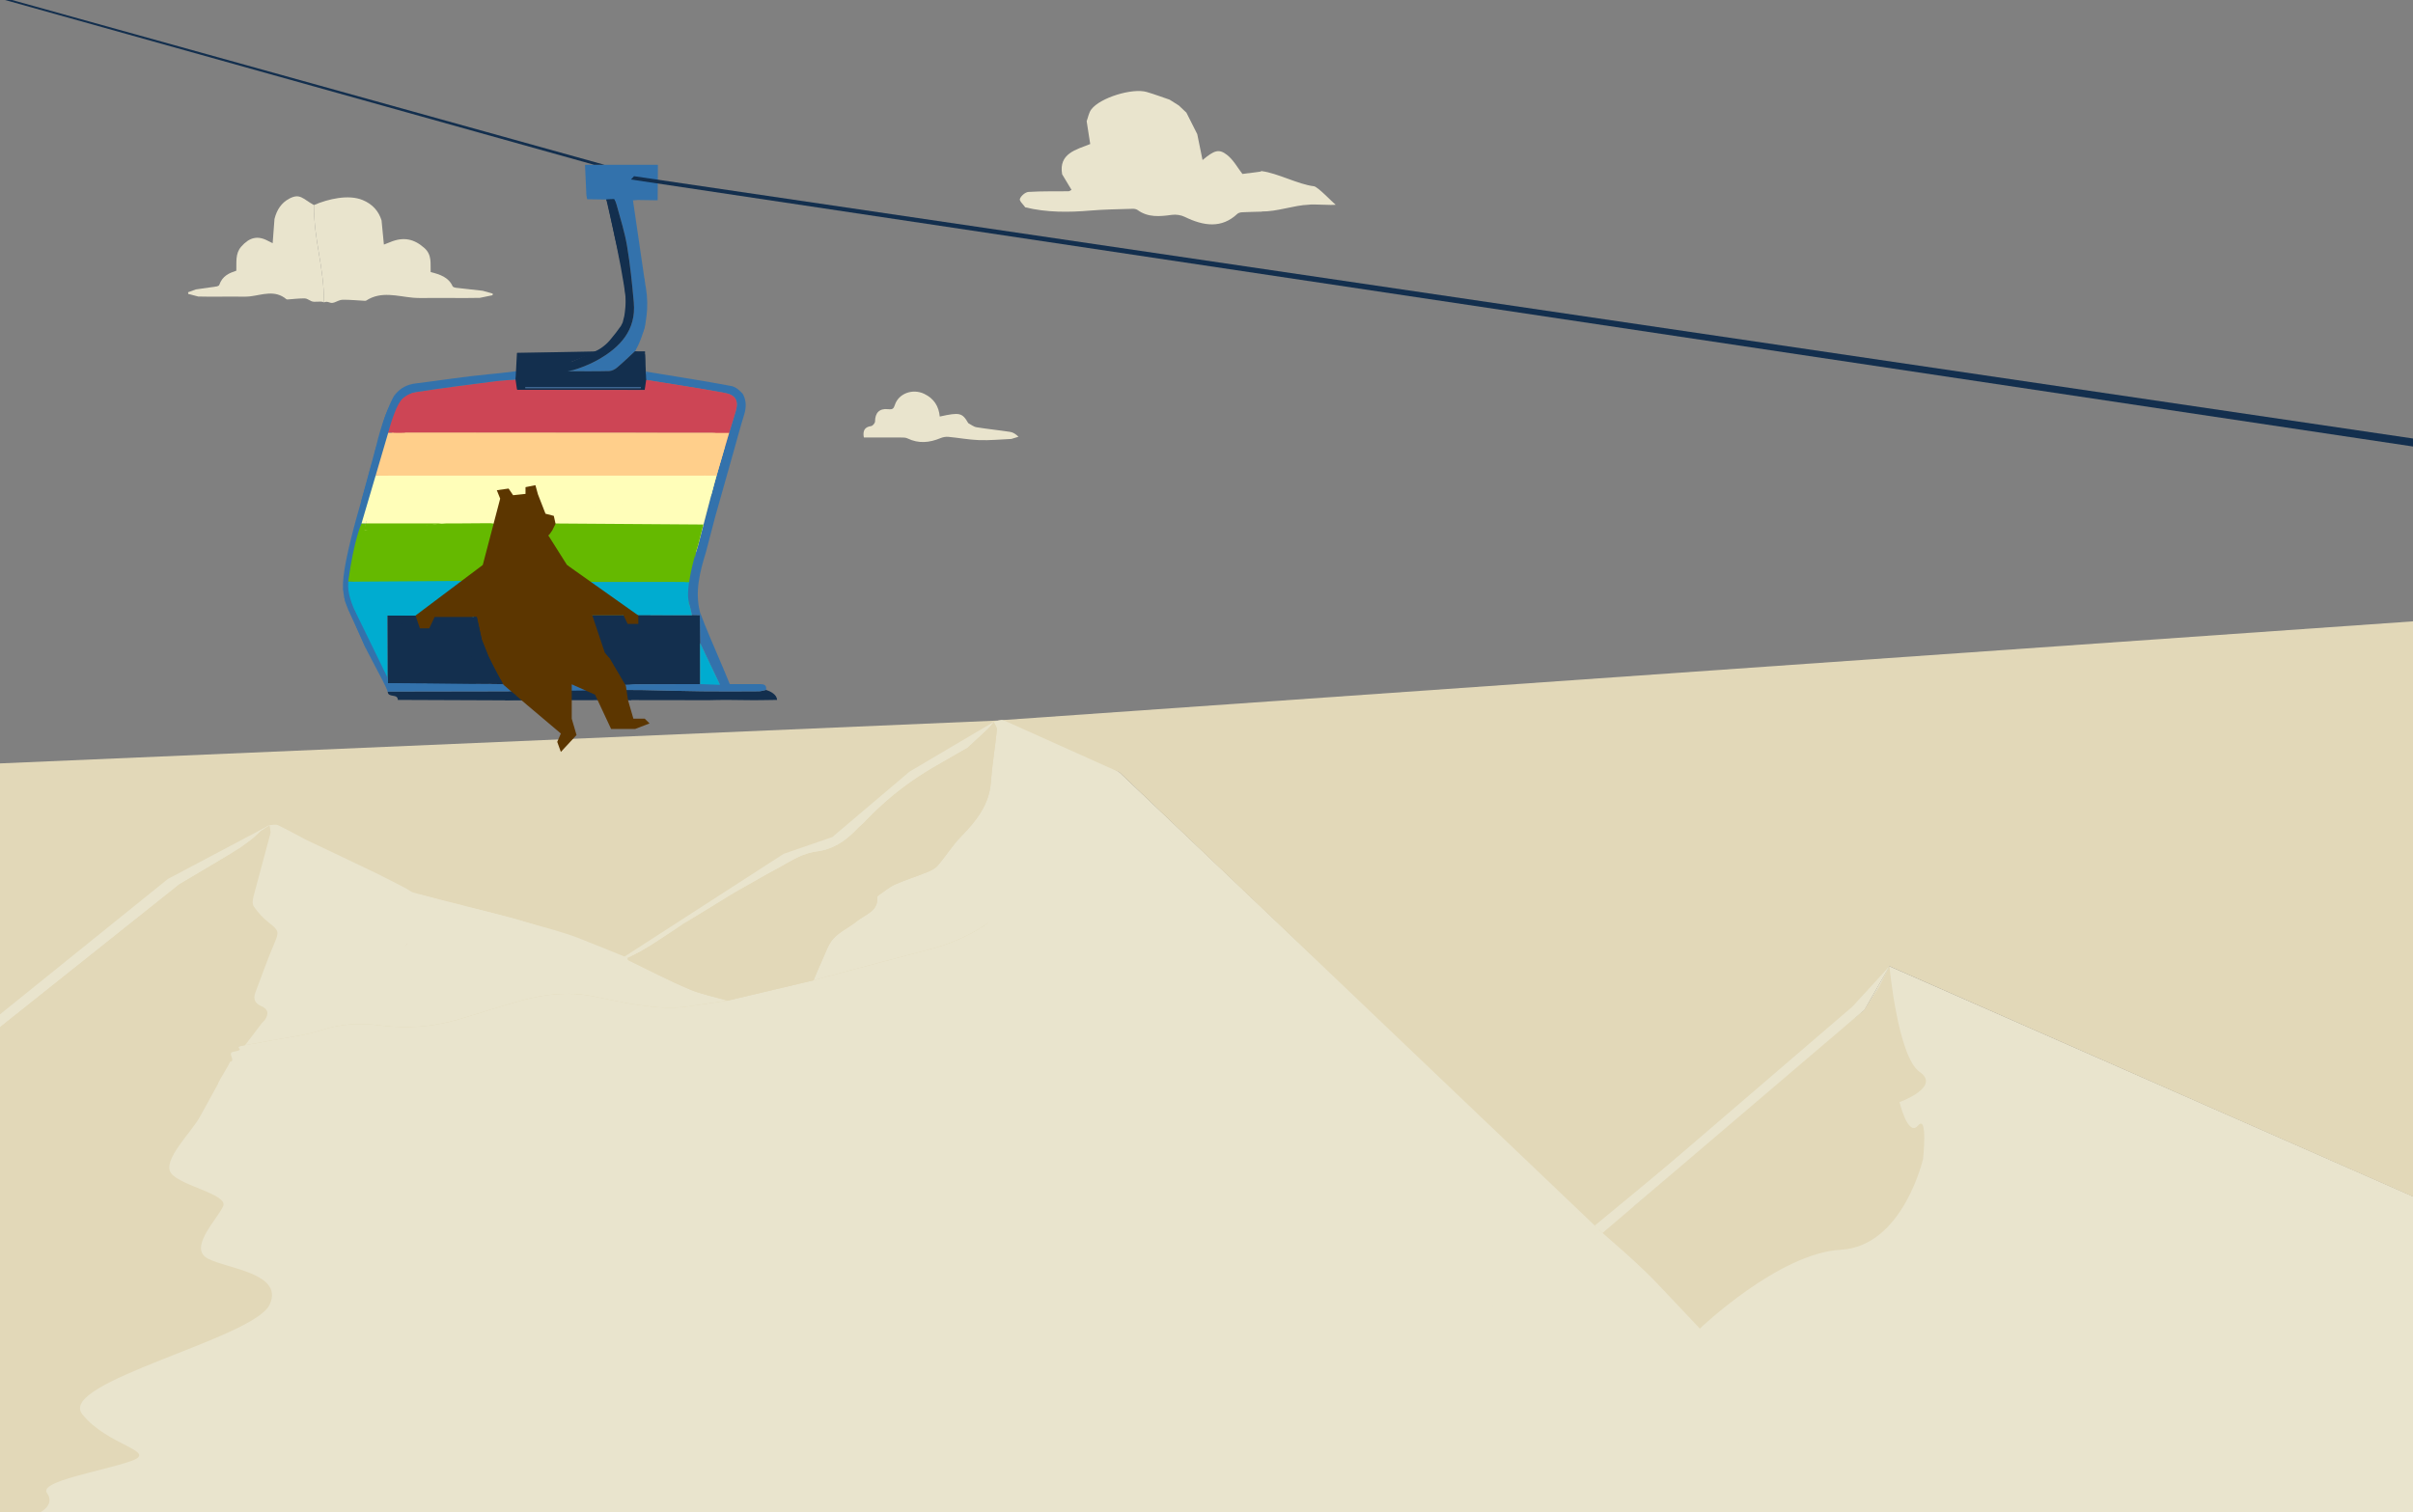 <?xml version="1.0" encoding="UTF-8"?>
<svg xmlns="http://www.w3.org/2000/svg" version="1.1" viewBox="0 0 1438 901.5">
  <rect x="0" y="0" width="1438" height="901.5" fill="#808080" stroke="none"/>
  <!-- Generator: Adobe Illustrator 28.7.1, SVG Export Plug-In . SVG Version: 1.2.0 Build 142)  -->
  <g>
    <g id="Layer_2">
      <polygon points="253.922 300.896 251 327 367.913 329.375 359.152 297.775 253.922 300.896" fill="#fffeb9"/>
      <polygon points="160 492 -63 615 -47 645 187.232 639.236 160 492" fill="#eae3cd"/>
      <polygon points="-29.922 456.362 601.808 429.229 1276 954 -177 937 -29.922 456.362" fill="#e2d8b8"/>
      <polygon points="299.843 407.845 378.685 407.925 373.171 411.309 305.411 412.807 299.843 407.845" fill="#3372ac"/>
      <polygon points="376.286 417.339 300.756 417.49 303.231 412.162 373.171 411.309 376.286 417.339" fill="#132f4e"/>
      <polyline points="210.043 346.741 210.5 344.931 209.718 346.741 209 349 209 351 209.285 351.302 210 351 210 347" fill="#3372ac"/>
      <polyline points="387.59 366.697 242.281 366.924 231 407 407.293 407.717" fill="#132f4e"/>
      <path d="M226.016,557.986c35.062,12.25,38.873,19.787,38.873,19.787l-18.811,14.463-24-13,3.938-21.25Z" fill="#e9e4cd"/>
      <path d="M936.078,862.236" fill="#eae3cc"/>
      <g id="ksbpTp">
        <g>
          <path d="M556.078,648.236c-149.864,0-276.214-2.236-426.078-2.236-0-1.141,7-11.859,7-13,3.895-.581-1.873-5.314,2-6,9.252-1.638-2.143-2.313,7.099-4.005,4.919-.861,9.853-1.653,14.754-2.597,10.246-1.973,20.842-3.056,30.614-6.297,11.639-3.861,23.228-4.363,34.997-2.835,15.797,2.051,31.18.983,46.317-3.439,12.479-3.646,24.808-7.753,37.338-11.233,13.952-3.876,28.192-5.551,42.684-2.8,7.131,1.354,14.192,3.048,21.348,4.268,12.125,2.068,24.302,3.717,36.675,1.799,7.596-1.178,15.212-2.245,22.819-3.362,17.06-4.036,34.121-8.071,51.181-12.107,2.752-.778,5.492-1.592,8.257-2.327,20.416-5.422,40.821-10.881,61.261-16.222,12.863-3.361,24.677-8.65,35.318-16.2,3.746-2.658,7.437-5.384,11.21-8.009.113-.078.855.635,1.304.979.126.497.252.994.378,1.491-5.124,6.007-10.249,12.013-16.213,19.004,4.15-.35,6.782-.573,9.413-.795-.889,1.45-1.696,2.952-2.682,4.342-4.634,6.533-9.317,13.036-13.982,19.549-4.304,5.455-8.608,10.91-13.55,17.174,5.573-.77,9.584-1.324,13.595-1.879-.888,1.317-1.793,2.625-2.662,3.954-2.886,4.411-5.759,8.829-8.637,13.245-3.851,4.846-7.907,24.691-11.758,29.537Z" fill="#e9e4cd"/>
          <path d="M602.176,542.614c-.449-.344-1.192-1.057-1.305-.979-3.772,2.625-7.464,5.351-11.21,8.009-10.641,7.55-22.455,12.839-35.318,16.2-20.44,5.341-40.846,10.799-61.261,16.222-2.765.734-5.505,1.549-8.257,2.327,1.675-3.929,3.242-7.902,5.052-11.776,2.099-4.491,3.568-9.569,6.853-13.159,3.76-4.11,9.435-6.63,13.877-10.269,4.942-4.05,12.999-5.97,12.15-14.383-.041-.403.624-.98,1.096-1.3,3.178-2.154,6.157-4.721,9.647-6.281,6.009-2.686,12.396-4.624,18.516-7.109,2.408-.978,5.089-2.155,6.668-3.98,4.943-5.714,8.907-12.22,14.193-17.611,9.127-9.309,16.64-18.992,17.609-32.227.765-10.439,2.536-20.812,3.588-31.238.152-1.502-1.222-3.138-1.89-4.712,1.886-.419,3.919-1.468,5.624-1.118,2.923.601,5.668,2.018,8.439,3.195,8.865,3.765,17.692,7.611,26.565,11.362,7.309,3.09,14.78,5.866,21.949,9.212,4.333,2.022,8.227,4.867,12.318,7.343v54.779c-6.515,1.677-13.004,3.449-19.553,5-5.398,1.278-10.899,2.181-16.278,3.517-1.072.266-1.799,1.744-2.686,2.663-2.255-2.873-4.509-5.746-7.049-8.982-3.368,4.393-6.27,8.169-9.161,11.953-3.397,4.445-6.784,8.896-10.175,13.345Z" fill="#e9e4cd"/>
          <path d="M146.099,622.995c-9.242,1.692-18.476,3.42-27.728,5.058-3.873.686-8.398,4.602-12.293,5.183 0-34.237.612-71.897.612-106.134,6.813-4.051,13.65-8.067,20.432-12.161,9.823-5.93,20.146-11.241,28.095-19.529,1.802-1.179,3.603-2.358,5.405-3.536.184,1.734.886,3.585.471,5.182-3.193,12.27-6.679,24.473-9.872,36.742-.551,2.117-1.07,5.018.013,6.573,2.528,3.632,5.669,7.082,9.236,9.846,5.756,4.461,5.895,5.373,3.037,12.053-4.15,9.699-7.618,19.653-11.364,29.503-1.326,3.485-.298,6.328,3.278,7.838,4.737,2.001,4.734,4.879,2.369,8.439-.463.697-1.248,1.2-1.764,1.874-3.327,4.344-6.621,8.71-9.926,13.069Z" fill="#e2d8b8"/>
          <path d="M217.234,179.316c-4.335-.242-8.67-.66-13.004-.637-1.647.009-3.305.992-4.929,1.596-2.881,1.073-3.354-1.142-6.223-.04-0-21.683-6-36.317-6-58,8.618-3.696,20.675-6.462,29.071-2.971,5.785,2.405,9.443,6.469,11.227,12.087.457,4.709.915,9.419,1.404,14.45,1.547-.605,2.653-1.013,3.736-1.465,7.89-3.294,14.183-1.991,20.354,3.476,4.722,4.184,3.539,9.35,3.778,14.362,5.396,1.403,10.624,3,13.067,8.449.212.473,1.193.828,1.862.909,5.358.647,10.727,1.215,16.093,1.807,1.996.563,3.993,1.127,5.989,1.69-.041.323-.081.646-.122.969-2.547.524-5.094,1.048-7.64,1.573-2.432.027-4.864.055-7.296.082-7.319-.006-14.638-.011-21.958-.017-3.478-.033-6.981.166-10.43-.144-9.479-.853-19.093-4.156-28.086,1.755-.211.138-.592.05-.894.067Z" fill="#e9e4cd"/>
          <path d="M628.561,526.299c.886-.919,1.614-2.396,2.686-2.663,5.379-1.336,10.88-2.239,16.278-3.517,6.549-1.55,13.038-3.323,19.553-5v73.609c-1.044-1.136-2.116-2.25-3.127-3.412-2.222-2.552-4.413-5.128-6.617-7.694.001-.285.127-.649-.015-.843-4.628-6.323-9.279-12.63-13.977-18.908-.029-.038-.75.376-1.146.584-.689-1.903-1.379-3.811-2.3-6.359,2.934.696,4.854,1.151,6.955,1.65-.429-4.528-4.074-9.294-7.159-9.845-.385-1.392-.421-2.995-1.216-4.138-3.177-4.566-6.59-8.989-9.916-13.465Z" fill="#eae3cd"/>
          <path d="M160.622,491.875c1.684-.024,3.674-.608,5.0.024,5.774,2.753,11.356,5.859,17.007,8.837,13.881,6.603,27.79,13.156,41.629,19.834,6.046,2.917,11.95,6.092,17.918,9.149,1.366.791,2.631,1.879,4.116,2.32,6.515,1.935,13.093,3.682,19.648,5.497-4.852,5.075-9.704,10.15-14.556,15.225-3.975,4.511-7.95,9.023-11.925,13.534-.234.091-.477.147-.729.17-.691-.585-1.381-1.17-2.071-1.755-.586-.268-1.173-.536-1.759-.804l-2.683.632c-.365.067-.73.133-1.095.2-.225 0-.449-.002-.673-.006-2.617,2.966.703,4.605,1.729,6.757.52.327,1.039.654,1.559.981.664.287,1.328.574,1.992.861.617.299,1.234.598,1.85.898,1.514.276,3.029.552,4.544.828-.054.28-.003.542.154.787,1.08,1.943,2.028,4.405,4.47.992.35-.005.7-.009,1.049-.013-.074,1.158-.147,2.316-.256,4.037,1.346-.239,2.561-.456,3.776-.672,4.776,2.126,3.723-.973,3.455-3.368-1.711-1.124-3.422-2.247-5.133-3.371-.049-.274-.086-.55-.112-.827.229-.099.466-.175.713-.226,2.525-3.406,5.049-6.812,7.574-10.218,4.27-5.215,8.54-10.43,12.81-15.645l5.641-5.815c1.763.181,3.581.161,5.278.575,8.273,2.019,16.514,4.155,24.766,6.249,5.584,1.702,11.167,3.404,16.751,5.106-7.985,2.941-16,5.812-23.931,8.873-1.838.709-3.391,2.065-5.074,3.124-1.623.778-3.246,1.555-4.869,2.333l.783,1.449c7.087-2.608,14.173-5.216,21.26-7.824,6.363-2.063,12.725-4.127,19.088-6.19,4.576,1.49,9.241,2.778,13.709,4.511,10.06,3.904,20.022,8.028,30.024,12.063.108.47.057,1.228.348,1.37,12.086,5.873,24.004,12.102,36.393,17.36,7.227,3.068,15.214,4.573,22.859,6.782-7.607,1.117-15.223,2.184-22.819,3.362-12.373,1.918-24.55.269-36.675-1.799-7.155-1.22-14.216-2.915-21.348-4.268-14.492-2.751-28.732-1.076-42.684,2.8-12.53,3.481-24.859,7.587-37.338,11.233-15.138,4.423-30.521,5.49-46.317,3.439-11.769-1.528-23.357-1.026-34.997,2.835-9.772,3.241-20.368,4.324-30.614,6.297-4.901.944-9.835,1.736-14.754,2.597,3.305-4.359,6.599-8.725,9.926-13.068.516-.673,1.301-1.177,1.764-1.874,2.366-3.56,2.368-6.438-2.369-8.439-3.576-1.511-4.604-4.353-3.278-7.838,3.746-9.85,7.214-19.804,11.364-29.503,2.859-6.68,2.719-7.592-3.037-12.053-3.567-2.764-6.708-6.215-9.236-9.846-1.083-1.555-.564-4.456-.013-6.573,3.193-12.27,6.679-24.473,9.872-36.742.416-1.597-.286-3.448-.471-5.182Z" fill="#e9e4cd"/>
          <path d="M433.644,596.499c-7.645-2.208-15.631-3.714-22.859-6.782-12.388-5.258-24.306-11.487-36.393-17.36-.291-.141-.239-.899-.347-1.37,4.076-2.173,8.342-4.086,12.191-6.565,11.921-7.677,23.683-15.568,35.507-23.377,6.695-3.796,13.39-7.592,20.085-11.388,6.873-3.871,13.662-7.882,20.642-11.577,7.74-4.097,14.946-9.383,24.141-10.526,10.615-1.32,18.23-7.099,24.934-14.316,1.185-1.078,2.454-2.088,3.543-3.246,12.264-13.031,26.272-24.125,42.082-33.229,6.262-3.609,12.523-7.219,18.785-10.828l.298.024s.165-.234.165-.234c4.125-3.827,8.282-7.625,12.357-11.498,1.25-1.188,2.276-2.581,3.406-3.882.669,1.573,2.043,3.21,1.891,4.712-1.052,10.426-2.824,20.799-3.588,31.238-.97,13.235-8.482,22.918-17.609,32.227-5.286,5.391-9.249,11.898-14.193,17.611-1.579,1.825-4.261,3.003-6.668,3.98-6.12,2.485-12.507,4.423-18.516,7.109-3.49,1.56-6.469,4.127-9.647,6.281-.472.32-1.137.896-1.096,1.3.849,8.413-7.208,10.333-12.15,14.383-4.441,3.639-10.116,6.16-13.877,10.269-3.285,3.59-4.754,8.668-6.853,13.159-1.81,3.874-3.377,7.847-5.052,11.776-17.061,4.035-34.121,8.071-51.181,12.106Z" fill="#e2d8b8"/>
          <path d="M577.03,252.246c1.634.845,3.179,2.166,4.917,2.449,6.671,1.086,13.418,1.753,20.102,2.775,1.686.258,3.243,1.249,4.924,2.892-1.422.433-2.844.865-4.266,1.298-6.371.275-12.757.93-19.109.714-6.17-.209-12.297-1.396-18.462-1.964-1.513-.139-3.237.181-4.637.766-6.576,2.744-13.06,3.399-19.701.153-1.125-.55-2.652-.513-3.995-.521-7.316-.045-14.632-.019-21.948-.018-.064-.273-.128-.546-.192-.818-.333-3.187.531-5.423,4.491-5.979.937-.132,2.318-1.779,2.322-2.733.02-5.122,2.543-7.925,7.814-7.336,2.663.298,3.279-.335,3.999-2.544,2.232-6.852,10.573-9.873,17.401-6.646,5.978,2.825,8.782,7.538,9.352,13.578,11.913-2.627,13.394-2.274,16.987,3.933Z" fill="#e9e4cd"/>
          <path d="M382,161c.056.238,1.945,5.768,2,6,.215,7.192.286,7.825,0,15-.308,7.723,2.364,11.495-2,18-.682.629-2.986,8.807-3.665,9.433-3.519,3.247-6.944,6.597-10.614,9.692-1.249,1.053-3.1,2.031-4.705,2.073-7.969.21-15.947.096-24.816.096.402-1.809.766-3.446,1.129-5.083.14,4.569.734,5.086,5.313,3.453,3.814-1.36,7.604-2.924,11.114-4.858,13.996-7.711,23.398-18.208,21.953-34.441-1.004-11.282-2.152-22.582-4.029-33.758-1.385-8.241-3.973-16.313-6.182-24.423-1.068-3.923-2.882-4.404-5.532-1.757l-.821-1.94c5.466.302,7.389-1.788,12.855-1.486.382.867-.264,7.418,0,9,1,6,.031,4.905,1,11,.497,3.123,3.45,4.157,4,8,.477,3.331.858,3.777,2,9,.81,3.704.349,4.222,1,7Z" fill="#3372ac"/>
          <path d="M426.295,307.719c-1.863,7.127-3.727,14.253-5.59,21.38-3.611,11.738-6.712,23.521-3.555,35.846-.034.635-.067,1.27-.101,1.905-1.559-.036-3.117-.071-4.676-.107-.598-2.546-1.196-5.091-1.795-7.637,1.29-9.652,2.58-19.305,3.871-28.957.543-1.759,1.152-3.504,1.62-5.28,3.139-11.929,6.249-23.864,9.367-35.797,2.128-7.439,4.257-14.877,6.385-22.316,2.212-7.204,4.487-14.391,6.617-21.616,1.841-6.244.02-9.734-6.799-10.983-15.461-2.831-31.028-5.159-46.553-7.692-1.74-2.982-.862-4.509,2.84-4.468,15.72,2.605,31.478,5.027,47.122,7.982,2.809.531,5.143,3.257,7.696,4.97,2.158,4.05,2.017,8.128.673,12.42-2.176,6.945-4.017,13.981-5.999,20.978-3.708,13.124-7.415,26.248-11.123,39.373Z" fill="#3372ac"/>
          <path d="M384.422,223.171c-.562,1.035.09,2.744,1.896,5.094-.985,2.012-1.142,2.333-2.127,4.345-25.352-.046-50.703-.091-76.055-.137-.692-.819-.934-1.107-1.626-1.926.522-3.104,1.044-6.209,1.566-9.313v-10.834c15.478,0,30.6,0,45.724-.001-4.822,1.937-9.646,3.875-14.471,5.812-.364,1.637-.727,3.274-1.129,5.082,8.869,0,16.847.114,24.816-.096,1.605-.042,3.456-1.02,4.705-2.073,3.671-3.095,7.096-6.445,10.614-9.692,1.702.458,3.406.914,6.062,1.624,0,1.834.186,4.19-.049,6.509-.077.76-.031,1.411.136,1.962.364,1.203.537,2.537-.063,3.642ZM381.796,231.362l.183-.427h-68.934c0.0.142 0.0.285 0.0.427h68.75Z" fill="#132f4e"/>
          <path d="M419.837,371.94c4.376,10.893,10.867,25.404,15.241,36.296-1.917-0-4.085-.002-6,0-3.332-7.109-8.526-17.832-11.858-24.941-.057-5.482-.114-10.964-.171-16.445.034-.635.067-1.27.101-1.905.896,2.332,1.791,4.663,2.687,6.995Z" fill="#3372ac"/>
          <path d="M391.567,102.301c-.068,3.966-.396,7.948-.125,11.894.242,3.525-1.294,4.341-4.739,4.266-3.044-.066-6.105.593-9.159.931-5.466-.303-10.933-.605-16.398-.906-2.272-.032-4.571-.284-6.81-.042-2.623.284-3.881-.88-4.686-2.913.191-.683.383-1.366.574-2.05-.258-4.805-.517-9.61-.775-14.414,12.831-.047,25.662-.093,38.492-.14-5.151,1.973-10.325,3.895-15.432,5.964-.919.372-1.559,1.346-2.328,2.042.284.285.568.569.851.854l20.264-8.181.117.353c.051.78.101,1.561.152,2.341Z" fill="#3372ac"/>
          <path d="M363.078,203.236c.204-.236.407-.473.609-.712,2.326-2.74,4.449-5.511,6.391-8.288.333-.667.667-1.333,1-2h0c.333-1.333.667-2.667,1-4,.215-1.386.453-3.178.623-5.279,0-0.0.142-1.751.199-3.495.103-3.15-.666-11.393-2.822-22.227-2.645-11.148-5.153-22.443-7.513-33.887-.201-.974-.4-1.948-.599-2.921,2.649-2.647,4.463-2.167,5.531,1.757,2.208,8.11,4.797,16.182,6.182,24.423,1.878,11.176,3.025,22.476,4.029,33.758,1.445,16.234-7.957,26.731-21.953,34.441-3.51,1.934-7.3,3.498-11.114,4.858-4.578,1.633-5.173,1.116-5.313-3.453,5.25-2.325,10.5-4.65,15.75-6.975,1.694-.75,3.749-1.988,6-4,.88-.786,1.552-1.499,2-2Z" fill="#132f4e"/>
          <path d="M276.092,539.902c.011.281.067.553.17.817-1.88,1.938-3.761,3.877-5.642,5.817-1.142,1.072-2.45,2.028-3.395,3.233-3.207,4.089-6.286,8.266-9.415,12.409-2.525,3.406-5.049,6.812-7.572,10.219-1.13-.253-2.262-.507-3.394-.761-1.019.021-2.038.042-3.056.062-.52-.389-1.04-.777-1.559-1.166-.923-1.412-1.847-2.825-2.77-4.237,3.975-4.511,7.95-9.023,11.925-13.534.915-.391,2.05-.578,2.708-1.204,4.617-4.392,9.136-8.874,13.686-13.327.225-.037.435-.112.631-.225,2.563.633,5.123,1.265,7.684,1.898Z" fill="#e9e4cd"/>
          <path d="M217.337,314.526c2.544-9.699,5.089-19.397,7.633-29.096.428.251,1.258.587,1.221.739-.349,1.438-.845,2.845-1.299,4.261.569.089,1.138.178,1.707.267.468-3.366.936-6.733,1.434-10.313,1.165,3.913,4.612,3.31,7.505,3.33,14.173.095,28.347.043,42.521.043,47.99 0,95.98,0,144.468,0-.189,3.604-.38,7.246-.571,10.888.935-1.889,1.461-3.794,2.085-5.67.031-.094.911.058,1.396.095-.55,2.104-1.1,4.208-1.649,6.312-2.567,9.83-5.133,19.66-7.718,29.485-.468,1.777-1.076,3.521-1.62,5.28.317-3.52.634-7.041.983-10.909-1.929-.117-4.17-.368-6.411-.371-22.662-.029-45.325-.066-67.987.035-3.323.015-7.822-1.795-8.869,3.597-.061.313-1.367.416-2.094.616-2.189-2.011-4.378-4.023-6.568-6.034-.34-1.445-.679-2.891-1.019-4.336.418-1.329.836-2.659,1.254-3.988.706-6.701-6.849-13.501-14.935-14.075-8.296-.588-13.884,5.704-10.911,11.471.964,3.289,1.927,6.577,2.89,9.866-.603.293-1.206.585-1.809.878-1.053-3.904-3.593-5.06-7.96-5.003-19.22.249-38.445.103-57.669.114-2.438.001-5.293-.63-7.194.338-1.798.915-2.596,3.548-4.09,5.813-.476-2.499-.891-4.672-1.42-7.449-.381,3.108-.683,5.576-1.041,8.495-1.012-2.091-1.638-3.385-2.264-4.679Z" fill="#fffeb9"/>
          <path d="M233.136,258.953c2.371-6.898,4.313-13.968,7.354-20.598,1.002-2.183,4.67-4.206,7.416-4.633,15.625-2.429,31.333-4.394,47.027-6.419,4.072-.526,8.196-.702,12.296-1.039.302,2.07.604,4.14.906,6.21,1.222.549,2.445,1.098,3.667,1.647,1.435.283,2.868.808,4.304.811,21.544.052,43.089.052,64.633-.001,1.436-.004,2.871-.525,4.306-.806-.285-.505-.57-1.01-.855-1.515.298-2.049.597-4.097.896-6.146,15.524,2.533,31.091,4.861,46.553,7.692,6.819,1.249,8.64,4.739,6.799,10.983-2.13,7.225-4.405,14.412-6.617,21.616-.701-2.454-1.403-4.908-2.288-8.005-1.038-.13-3.193-.634-5.348-.636-61.413-.061-122.826-.085-184.239.012-1.105.002-2.354,1.423-3.268,2.4-.924.987-1.516,2.246-2.253,3.386-.287-.208-.575-.417-.862-.625-.142-1.444-.284-2.889-.426-4.333Z" fill="#cd4555"/>
          <path d="M233.136,258.953c.142,1.444.284,2.889.426,4.333.287.208.575.417.862.625.737-1.14,1.329-2.399,2.253-3.386.915-.977,2.164-2.398,3.268-2.4,61.413-.097,122.826-.073,184.239-.012,2.155.002,4.31.506,5.348.636.885,3.097,1.587,5.551,2.288,8.005-2.128,7.439-4.257,14.877-6.385,22.316-.485-.037-1.364-.19-1.396-.095-.624,1.876-1.151,3.781-2.085,5.67.191-3.642.382-7.284.571-10.888-48.488,0-96.478 0-144.468,0-14.174,0-28.348.052-42.521-.043-2.893-.019-6.34.583-7.505-3.33-.498,3.58-.966,6.947-1.434,10.313-.569-.089-1.138-.178-1.707-.267.454-1.416.951-2.823,1.299-4.261.037-.152-.793-.488-1.221-.739,2.722-8.826,5.444-17.652,8.167-26.477Z" fill="#ffcf8b"/>
          <path d="M417.049,366.849c.057,5.482.114,10.964.171,16.445.011,8.173.022,16.346.033,24.519-12.856.024-25.712.009-38.568.111-1.906.015-16.782.766-18.685,1.075-.777-1.291,11.41-2.765,10.649-4.064-2.483-4.237-4.956-8.48-7.433-12.72.03-.283-.093-.486-.367-.608-.833-.927-1.665-1.855-2.498-2.782-2.24-6.52-4.487-13.037-6.714-19.561-.287-.842-.48-1.711-.717-2.568,19.818.015,39.637.03,59.455.046,1.559.036,3.117.071,4.676.107Z" fill="#132f4e"/>
          <path d="M330.071,323.116c.727-.201,2.033-.303,2.094-.616,1.046-5.391,5.546-3.582,8.869-3.597,22.662-.101,45.325-.065,67.987-.035,2.241.003,4.482.254,6.411.371-.348,3.868-.666,7.389-.983,10.909-1.29,9.652-2.58,19.305-3.87,28.957-.412,1.609-.823,3.217-1.235,4.826-.13-.015-.26-.031-.391-.046-.305-6.382-.609-12.763-.879-18.425-1.995.628-3.589,1.557-5.189,1.568-16.288.108-32.577.097-48.865.033-2.585-.01-5.168-.448-8.221-.732.769,1.821-1.442-3.799-.722-2.094-1.414-1.004-.196,1.572-1,1-1.575-2.852-2.18-2.335-4.153-4.923-2.369-3.107-5.345-5.81-8.059-8.688-1.663-2.101-3.325-4.201-4.988-6.302,1.064-.736,2.129-1.471,3.193-2.207Z" fill="#65b900"/>
          <path d="M344.733,348.816c.805.571,1.609,1.143,3.023,2.147-.72-1.705-1.187-2.812-1.956-4.634,3.053.284,5.636.721,8.221.732,16.288.064,32.577.074,48.865-.033,1.6-.011,3.193-.94,5.189-1.568.27,5.661.575,12.043.879,18.425.13.015.26.031.391.046.412-1.609.823-3.217,1.235-4.826.598,2.546,1.197,5.091,1.795,7.637-19.819-.015-39.637-.03-59.454-.045-2.728-5.96-5.457-11.92-8.186-17.88Z" fill="#00acd0"/>
          <path d="M384.19,232.61c.285.505.57,1.01.856,1.515-24.414-.002-48.829-.003-73.243-.004-1.222-.549-2.445-1.098-3.667-1.647,25.352.046,50.703.091,76.055.137Z" fill="#cd4555"/>
          <path d="M381.796,231.362h-68.75c-0-.142-0-.285-0-.427h68.934l-.183.427Z" fill="#316eb4"/>
          <path d="M217.337,314.526c.626,1.294,2.924-.708,3.305-3.816.529,2.777,3.712,2.551,5.51,1.636,1.902-.967,4.756-.336,7.194-.338,6.766-.004,13.533.012,20.3.023,12.457.02,24.914.025,37.369-.137,4.368-.057,6.907,1.099,7.96,5.003-2.739,3.422-5.477,6.843-8.493,10.611.922.534,2.392,1.386,3.864,2.239.199.209.442.351.729.428-.178,1.341-.356,2.682-.534,4.023-.393.033-.786.066-1.179.1-2.713,3.979-5.426,7.958-8.14,11.937-.834,2.194-1.667,4.388-2.53,6.658-.065-.55-.169-1.083-.185-1.618q-.202-6.74-7.541-6.747c-17.638-.004-35.276.014-52.914-.022-2.041-.004-4.081-.299-6.151-.461-.202.772-.434,1.658-.717,2.738-.706-2.444-1.324-4.585-2.167-7.504-.955,1.811-1.566-.134-2.017.72,1.655-8.215,3.452-13.635,5.147-21.843.255-1.236.787-2.422,1.19-3.631Z" fill="#65b900"/>
          <path d="M211.161,342.799c.451-.854.901-1.708,1.856-3.519.843,2.919,1.461,5.06,2.167,7.504.283-1.08.515-1.966.717-2.738,2.07.162,4.11.456,6.151.461,17.638.037,35.276.019,52.914.022q7.343.001,7.541,6.747c.016.535.12,1.069.185,1.618.863-2.27,1.696-4.464,2.53-6.658-.956,7.182-1.913,14.363-2.87,21.545-1.568-.29-3.135-.824-4.705-.831-13.232-.066-26.465-.036-39.697-.034-2.232 0-4.464 0-7.004 0,0,12.898.134,27.965.134,40.321-4,0,.922-3.236-3.078-3.236-4.526-11.943-11.089-23.202-15.231-35.263-1.874-5.457-2.854-11.268-3.444-16.99-.299-2.901,1.167-5.96,1.835-8.948Z" fill="#00acd0"/>
          <path d="M237.078,417.236c0-4-6-1-6-5,16.69-.001,58.348-.13,75.039-.132-1.787,1.795-3.574,3.59-5.361,5.385-15.797-.108-47.881-.146-63.678-.254ZM295.919,415.324c.001-.123.002-.247.003-.37h-36.912c-.001.123-.002.247-.003.37h36.912Z" fill="#132f4e"/>
          <path d="M231.078,407.236c0-12.356-.134-27.423-.134-40.321,2.54,0,4.772 0,7.004-0,13.232-.001,26.465-.032,39.697.034,1.57.008,3.137.541,4.706.832-.198,4.824-.881,9.683-.474,14.461.549,6.449,3.04,12.211,9.827,15.364.345,2.848.69,5.696,1.035,8.544.035.533.071,1.067.106,1.6-12.587.062-25.174.124-37.761.187-2.897-.933-6.031.644-9.006.298-5.099-.592-9.85-.795-15-1ZM234.55,374.619c-.305-.017-.61-.035-.915-.052v25.713c.305.001.61.002.915.002v-25.663Z" fill="#132f4e"/>
          <path d="M231.078,407.236c12.587-.062,49.18.577,61.767.515,5.699.076,11.398.152,17.098.228-1.275,1.375-2.55,2.75-3.826,4.125-16.691.001-58.349.131-75.039.131v-5Z" fill="#3372ac"/>
          <path d="M456.528,411.268c2.508.785,6.484,2.721,6.55,5.968-.638.502.634-.498,0,0-3.497.017-10.156.199-13.655.176-5.625-.037-11.25-.159-16.875-.177-3.349-.011-6.699.109-10.049.17-16.083-.023-32.166-.045-48.25-.068-.36-2.009-.719-4.018-1.079-6.027,2.975.008,5.95-.029,8.924.031,12.13.242,24.258.607,36.389.747,11.244.13,22.491.063,33.736-.002,1.438-.008,2.872-.532,4.308-.817ZM413.124,415.202c.003-.111.006-.223.009-.334h-35.664c-.003.111-.007.223-.01.334h35.665Z" fill="#132f4e"/>
          <path d="M311.803,234.12c24.414.001,48.829.003,73.243.004-1.435.281-2.87.802-4.306.806-21.544.053-43.089.053-64.633.001-1.435-.003-2.869-.529-4.304-.811Z" fill="#cd4555"/>
          <path d="M456.528,411.268c-1.436.285-2.87.809-4.308.817-11.245.066-22.492.133-33.736.002-12.131-.141-24.259-.505-36.389-.747-2.974-.059-5.949-.023-8.924-.031-.065-.833-.13-1.666-.195-2.498,1.903-.309,3.804-.871,5.709-.886,12.855-.102,25.712-.088,38.568-.111,1.069-.032,2.139-.064,3.208-.096,10.83.055,21.661.198,32.49.105,2.873-.025,3.947.876,3.578,3.446Z" fill="#3372ac"/>
          <path d="M454.983,416h-206.983c.005-.628.011-1.255.016-1.883h206.984c-.005.628-.011,1.255-.017,1.883Z" fill="#132f4e"/>
          <path d="M330.048,411.387c1.209,1.95,2.418,3.9,3.627,5.85-9.058-.005-18.115-.01-27.174-.015.338-.788.678-1.576,1.018-2.364,1.356-1.288,2.713-2.576,4.07-3.863,6.154.131,12.307.262,18.46.392Z" fill="#132f4e"/>
          <path d="M314.514,407.804c4.588-.007,9.175-.015,13.763-.022.59,1.201,1.18,2.402,1.771,3.604-6.153-.13-12.306-.26-18.459-.391.975-1.064,1.95-2.127,2.926-3.191Z" fill="#3372ac"/>
          <path d="M239.605,372.065v31.935c-2.214-.001-4.428-.002-6.642-.003v-31.997c2.214.022,4.428.043,6.642.065Z" fill="#132f4e"/>
          <path d="M413.124,415.202h-35.665c.003-.111.007-.223.01-.334h35.664c-.003.111-.006.223-.009.334Z" fill="#132f4e"/>
          <path d="M308.076,221.234c-.282,1.676-.564,3.353-.846,5.029-4.1.337-8.224.514-12.296,1.039-15.694,2.025-31.402,3.991-47.027,6.419-2.746.427-6.414,2.449-7.416,4.633-3.041,6.63-4.984,13.7-7.354,20.598-2.722,8.826-5.444,17.651-8.167,26.477-2.544,9.699-5.425,19.872-7.97,29.57-.404,1.209-1.745,8.764-2,10-1.51,7.311-1.792,8.76-2.181,10.416-1.065,4.529-1.319,4.896-1.819,7.584,0,0-.86,4.63-1,9-.104,3.238.133,8.746,2.769,16.737,4.481,13.581,15.739,30.789,18.309,38.499,1,3,1.865,5.007,0,5-2.801-7.209-12.277-23.026-15.078-30.236l-10-23c-1.599-10.94,1.449-24.015,3.374-36.492,3.679-14.046,7.357-28.091,11.036-42.137,2.331-7.202,3.463-12.117,5.59-19.371,1.052-3.59,2.35-9.739,3.623-13.238,1.622-4.459,4.074-8.655,6.168-12.964,3.061-3.605,6.952-5.626,11.925-6.229,14.486-1.758,28.906-4.111,43.436-5.451,3.722-.343,9.612-.933,16.924-1.884Z" fill="#3372ac"/>
        </g>
      </g>
      <polygon points="233.495 257.899 434.51 258.06 427.034 283.535 225.554 283.535 233.495 257.899" fill="#ffcf8b"/>
      <polygon points="216.709 316.208 217.337 314.526 218.151 316.208 217.078 316.236 216.709 316.236 216.709 316.208" fill="#fffeb9"/>
      <polygon points="253.922 316.236 250.244 312.015 218.172 312.015 217.995 312.015 217.337 314.526 216.709 316.208 216.709 316.236 216.709 316.309 253.922 316.236" fill="#65b900"/>
      <polyline points="328.226 320.779 326.879 319.355 329.439 312.057 419.175 312.685 416.069 324.868 414.449 330.148 412.193 347.028 402.886 347.028 356.573 336.099 326.882 325.319 323.885 323.296 326.879 319.355 377.15 318.836" fill="#65b900"/>
      <polygon points="210.043 346.741 285.221 346.236 282.351 367.782 277.646 366.949 230.945 366.915 210.043 346.741" fill="#00acd0"/>
      <polygon points="212 339 210.043 346.741 281.996 346.258 282.255 341.993 212 339" fill="#65b900"/>
      <polygon points="343.576 346.61 352.264 347.01 344.078 341.236 340.719 341.277 343.576 346.61" fill="#65b900"/>
      <polygon points="354.971 347.069 343.576 346.61 344.733 348.816 348.078 352.236 359.078 352.236 405.845 363.931 409.903 364.945 410.579 359.105 412.193 347.028 354.971 347.069" fill="#00acd0"/>
      <path d="M171.456,178.515c3.368-.242,6.736-.66,10.103-.637,1.28.009,2.567.992,3.83,1.596,2.239,1.073,5.461-.34,7.69.762 0-21.683-6-36.317-6-58-6.696-3.696-8.257-7.264-14.779-3.773-4.495,2.405-7.336,6.469-8.723,12.087-.355,4.709-.711,9.419-1.091,14.45-1.202-.605-2.061-1.013-2.903-1.465-6.13-3.294-11.019-1.991-15.814,3.476-3.669,4.184-2.75,9.35-2.935,14.362-4.192,1.403-8.254,3-10.152,8.449-.165.473-.927.828-1.446.909-4.163.647-8.334,1.215-12.503,1.807-1.551.563-3.102,1.127-4.653,1.69.032.323.063.646.095.969,1.979.524,3.957,1.048,5.936,1.573,1.889.027,3.779.055,5.668.082,5.687-.006,11.373-.011,17.06-.017,2.702-.033,5.423.166,8.104-.144,7.365-.853,14.834-4.156,21.821,1.755.164.138.46.05.695.067Z" fill="#e9e4cd"/>
      <polygon points="349.896 118.77 391.918 119.393 392.078 98.236 348.624 98.236 349.449 116.288 349.896 118.77" fill="#3372ac"/>
      <polygon points="106.69 527.102 107.078 639.236 -33.922 639.236 106.69 527.102" fill="#e2d8b8"/>
      <polygon points="667.078 460.34 1245.078 1009.236 556.078 643.236 556.283 587.433 667.078 460.34" fill="#e9e4cd"/>
      <polyline points="420.078 295.236 420.321 283.535 427.034 283.535 225.554 283.535 217.078 316.236 224.078 316.236" fill="#fffeb9"/>
      <polygon points="423.787 295.383 419.639 295.383 419.639 283.535 427.034 283.535 423.787 295.383" fill="#fffeb9"/>
      <polygon points="263.273 312.029 218.172 312.015 217.995 312.015 216.709 316.236 217.791 316.236 229.078 317.236 263.273 312.029" fill="#65b900"/>
      <polygon points="250.422 533.24 295.233 544.722 330.313 554.414 314.078 585.236 237.078 584.236 250.422 533.24" fill="#e9e4cd"/>
      <polygon points="300.078 408.236 297.078 403.236 294.078 397.236 291.078 391.236 287.078 381.236 282.078 358.236 298.078 297.236 296.078 292.236 303.078 291.236 305.783 295.203 313.174 294.422 313.174 290.405 319.078 289.236 320.566 294.645 325.078 306.236 330.032 307.522 331.078 312.236 329.078 316.236 326.879 319.355 340.719 341.277 352.919 366.697 360.35 388.825 363.215 392.216 372.976 408.811 374.25 417.337 377.459 428.424 384.226 428.424 387.078 431.236 378.553 434.534 364.174 434.534 354.622 414.116 340.719 407.938 340.719 428.424 343.576 438.171 334.241 448.24 332.078 442.236 334.241 437.262 314.078 420.236 300.078 408.236" fill="#5c3600"/>
      <polygon points="247.632 366.927 287.696 336.804 297.117 343.011 292.845 367.782 259.007 367.782 255.838 374.567 250.214 374.567 247.632 366.927" fill="#5c3600"/>
      <polygon points="337.895 336.804 380.409 366.907 380.409 371.944 374.046 371.944 371.53 366.711 352.919 366.697 337.895 336.804" fill="#5c3600"/>
      <polygon points="282.351 367.781 284.153 367.781 287.078 381.236 291.078 391.236 294.323 397.726 299.843 407.845 292.845 407.751 274.078 381.236 282.351 367.781" fill="#132f4e"/>
      <polygon points="300.756 417.49 306.501 417.221 307.519 414.858 307.654 414.729 305.411 412.807 300.756 417.49" fill="#132f4e"/>
      <polygon points="363.215 392.216 360.35 388.825 362.078 388.236 364.078 391.236 363.215 392.216" fill="#132f4e"/>
      <polygon points="361.337 118.939 365.994 118.77 366.915 120.541 363.334 121.016 361.966 120.427 361.337 118.939" fill="#132f4e"/>
      <polygon points="343.078 219.236 341.958 220.446 335.078 222.236 336.078 217.236 339.078 214.236 343.078 219.236" fill="#132f4e"/>
      <path d="M233.078,409.236" fill="#3372ac"/>
      <path d="M209.285,515.119" fill="#00acd0"/>
      <polygon points="417.22 383.294 429.078 408.236 417.253 407.814 417.22 383.294" fill="#00acd0"/>
      <path d="M102.221,636.236s9.857,11,5.857,16-9.078,8.764-9.078,8.764c0,0-12.922,11.236-8.922,17.236s-20,11-20,11c0,0-14,5-12,14s-10,23-10,23c0,0-18,6.677-23,21.839s-61,45.134-61,45.134l-92,61.027,92-218" fill="#e2d8b8"/>
      <polyline points="-18 -7 360.252 98.236 354.057 98.236 -22.024 -7" fill="#132f4e"/>
      <polygon points="377.855 105.034 376 107 1597 290 1598 285 377.855 105.034" fill="#132f4e"/>
      <polygon points="1897 915 1126 576 1006.622 785.386 1305 1083 1897 915" fill="#e9e4cd"/>
      <path d="M955,735l124-107,32-26,9-14,6-12s5,54,18,63-12,18-12,18c0,0,5,21,11,14s3,20,3,20c0,0-12,52-49,54s-84,47-84,47l-34-36-24-21Z" fill="#e2d8b8"/>
      <polygon points="667.078 460.34 955 735 1111 602 1126 576 1703 830 1438 370.403 597.808 429.229 667.078 460.34" fill="#e2d8b8"/>
      <path d="M752,102.2v23.966c-3.948.113-7.9.169-11.842.379-.966.051-2.166.357-2.81.963-9.305,8.758-19.974,7.325-31.38,1.741-2.187-1.071-5.176-1.513-7.623-1.17-7.214,1.013-14.175,1.658-20.45-2.902-.753-.547-2.002-.739-3.007-.706-8.345.275-16.717.34-25.024,1.049-13.091,1.117-26.057,1.186-38.878-1.922-1.165-1.705-3.612-3.794-3.19-5.023.61-1.778,3.215-4.039,5.112-4.162,7.938-.516,15.929-.298,23.9-.399.498-.006.989-.447,1.757-.818-1.948-3.241-3.769-6.27-5.59-9.3-2.213-12.475,8.496-14.703,16.731-18.042-.77-4.948-1.445-9.28-2.12-13.611.896-2.371,1.282-5.08,2.779-7.052,5.281-6.957,24.422-12.855,33.039-10.348,4.603,1.339,9.086,3.038,13.623,4.574,1.828,1.155,3.657,2.309,5.485,3.464,1.503,1.42,3.006,2.84,4.508,4.26,2.157,4.273,4.315,8.546,6.472,12.819,1.026,5.011,2.052,10.021,3.164,15.454,6.953-5.817,9.715-6.849,14.526-3.118,3.922,3.041,6.369,7.744,9.232,11.405,3.649-.472,7.618-.986,11.586-1.5Z" fill="#e9e4cd"/>
      <path d="M746.654,112.682c2.294.928,2.905-10.969,5.346-10.658,9.366,1.193,21.615,7.878,31,9,2.367.283,10.64,9.194,13,11-1.996.475-14.004-.476-16-.001-8.945.302-19.082,4.238-28,4.001-8.663-.23-13.387-3.75-22.044-4.373-2.125-.153-4.544.199-6.51.841-9.233,3.014-18.337,3.734-27.66.168-1.58-.604-3.724-.564-5.61-.573-10.272-.049-20.544-.021-30.816-.02-.09-.3-.18-.6-.269-.898-.468-3.501.745-5.957,6.306-6.568,1.316-.145,3.255-1.954,3.26-3.002.029-5.627,3.57-8.705,10.972-8.058,3.739.327,4.604-.368,5.614-2.795,3.134-7.527,14.844-10.844,24.431-7.3,8.393,3.103,12.329,8.28,13.13,14.915,16.725-2.885,18.806-2.498,23.85,4.32Z" fill="#e9e4cd"/>
      <path d="M240.122,366.922" fill="#132f4e"/>
      <polygon points="349 368 352.919 366.697 371.53 366.711 351 351 337.895 336.804 330 348 342.913 371.944 349 368" fill="#5c3600"/>
      <polygon points="308.135 232.473 306 234 307.23 235.87 308.076 238.913 332 240 379.581 240 391 234 384.19 232.61 308.135 232.473" fill="#cd4555"/>
      <polygon points="-34 636 -30 636 106.69 527.102 123.822 516.925 135.704 509.861 143.219 505.175 148.168 501.653 151.629 498.827 155.217 495.411 156.945 494.281 160.622 491.875 160 492 157 494 155 495 151 499 148 501 143 505 135.704 509.406 124 516 118 519 109 525 106 527 -34 636" fill="#e9e4cd"/>
      <polygon points="592.183 430.348 590.124 432.801 589.53 433.464 588.588 434.409 586.485 436.392 583.844 438.857 581.466 441.06 576.419 445.727 576.254 445.961 575.956 445.937 568.076 450.479 561.517 454.259 556.919 456.91 555.578 457.692 553.693 458.817 552.164 459.751 550.705 460.662 548.722 461.93 546.161 463.62 544.176 464.973 542.151 466.393 539.904 468.018 537.882 469.524 535.754 471.157 532.209 473.993 530.287 475.592 527.793 477.735 521.879 483.147 519.951 485.018 517.472 487.508 515.609 489.443 514.423 490.665 513.53 491.489 512.576 492.326 511.545 493.239 509.982 494.877 508.652 496.196 506.287 498.358 503.77 500.397 502.207 501.524 499.653 503.143 497.011 504.535 494.819 505.484 492.539 506.283 490.335 506.886 488.375 507.291 485.617 507.696 483.454 508.12 481.945 508.51 480.53 508.944 478.554 509.656 476.597 510.473 474.971 511.228 472.951 512.248 470.775 513.424 468.473 514.721 465.371 516.489 463.546 517.503 461.132 518.795 459.784 519.523 458.328 520.318 456.261 521.463 454.097 522.678 451.253 524.291 446.633 526.929 441.828 529.658 435.732 533.115 429.711 536.529 420.383 541.945 418.037 543.497 415.462 545.203 412.602 547.1 405.081 552.086 401.493 554.458 395.947 558.107 392.138 560.599 388.099 563.221 381.752 567.022 374.046 570.988 374.027 570.981 472 511 483.696 506.776 494 504 503 499 510 492 521 482 528 475 540 466 552 458 567 449 575 445 592.183 430.348" fill="#e9e4cd"/>
      <polygon points="955 735 1064.066 642.014 1111 602 1126 576 1109 599 1059 641 985 702 950.376 730.589 955 735" fill="#e9e4cd"/>
      <path d="M160.622,491.875" fill="#e2d8b8"/>
      <polygon points="374.027 570.981 381.668 567.065 389.005 562.634 395.051 558.695 407.037 550.772 413.884 546.58 421.44 541.954 425.462 539.492 429.881 536.786 433.784 534.396 443.003 528.995 457.323 520.875 464.614 516.914 469.743 514.001 473.681 511.87 475.884 510.796 478.044 509.858 481.838 508.543 484.825 507.833 488.837 507.196 490.739 506.776 492.539 506.283 494.069 505.767 496 504.973 497.23 504.43 498.377 503.851 499.653 503.143 501.726 501.85 503.906 500.294 506.714 497.985 508.541 496.302 512.042 492.795 514.11 490.961 517.055 487.941 519.153 485.82 523.118 482.013 527.162 478.29 529.901 475.919 532.04 474.131 535.358 471.475 539.578 468.26 543.175 465.675 546.523 463.382 553.059 459.205 558.101 456.229 562.473 453.708 567.606 450.75 576.419 445.727 585.005 437.774 588.945 434.067 592.183 430.348 542 460 496 499 467 509 371 571 374.027 570.981" fill="#e9e4cd"/>
      <polygon points="1126 576 1110 601 950.376 735 941 740 1104 600 1126 576" fill="#e9e4cd"/>
      <path d="M144,639s-11.405,2.281-14,7c-11,20,0,0-11,20-4.915,8.936-22.844,26.086-16.922,33.543s33.922,12.457,30.922,19.457-19,23-11,30,48.245,8.649,38.622,28.824-126.622,46.176-111.622,65.176,46,22,29,28-55,12-50,19-3.961,11.5-3.961,11.5h1087.18l-534.745-296.045-432.474,33.545Z" fill="#e9e4cd"/>
      <polygon points="160.622 491.875 155.217 495.411 151.026 499.339 143.463 505.002 136.323 509.475 112.384 523.72 106.69 527.102 78.335 549.692 40.506 579.83 -30 636 -42.812 636.236 -19 620 100 524 160.622 491.875" fill="#e9e4cd"/>
      <polygon points="24.039 901.5 -301.79 901.5 -301.79 1009.236 1305 1083 1154.107 862.236 24.039 901.5" fill="#e9e4cd"/>
      <polygon points="210.396 347.082 212.036 338.599 210.396 340.325 208 345 209 349 210.396 347.082" fill="#3372ac"/>
      <path d="M208.816,365.476s-4.634-7.649-3.225-11.062,3.225,11.062,3.225,11.062Z" fill="#3372ac"/>
      <path d="M205.591,354.413c-5.224-5.955,7.698-50.675,18.236-83.697,6.425-20.133,11.964-35.918,11.964-35.918,0,0-1.545.726-6.168,12.964s-6.832,24.704-6.832,24.704l9.21-22.466" fill="#3372ac"/>
      <path d="M204.44,350.434s.294,5.005.927,6.285,1.703-3.079,1.703-3.079l-2.629-3.206Z" fill="#3372ac"/>
      <polygon points="205.959 359.314 205.049 355.677 206.582 356.955 205.959 359.314" fill="#3372ac"/>
      <polygon points="207.522 363.077 210.585 369.545 210 361 207.522 363.077" fill="#3372ac"/>
      <polygon points="218.194 386.854 206.582 361.3 216 378 218.194 386.854" fill="#3372ac"/>
      <polygon points="231.078 404.253 210 361 214.064 374.567 229.316 405.774 230.945 408.818 231.078 404.253" fill="#3372ac"/>
      <path d="M414.449,330.148s-6.292,21.063-3.87,28.957,2.421-7.105,2.421-7.105l1.449-21.852Z" fill="#3372ac"/>
      <path d="M442.744,234.948s-3.639-4.421-6.692-4.684,1.947,2.736,1.947,2.736l4.744,1.948Z" fill="#3372ac"/>
      <path d="M211.288,363.644s-5.288-11.259-3.288-16.451c2-5.192,14,25.808,14,25.808l-10.712-9.356Z" fill="#00acd0"/>
      <polygon points="207.522 346.606 211 346.734 211 349.429 207.522 350 207.522 346.606" fill="#00acd0"/>
      <path d="M217.995,312.015h-2.541s-4.41,9.197-7.932,34.591l3.478.129,6.995-34.719Z" fill="#65b900"/>
      <polygon points="224.194 265.87 215.271 298.691 218.561 298.691 224.891 277.953 224.194 265.87" fill="#3372ac"/>
      <polygon points="215.454 312.015 223.844 283.535 228.339 283.535 217.995 312.015 215.454 312.015" fill="#fffeb9"/>
      <polygon points="231.374 257.899 223.844 283.535 231.487 283.573 234.746 257.9 231.374 257.899" fill="#ffcf8b"/>
      <polygon points="241.307 237.158 231.374 257.899 241.307 257.899 241.307 237.158" fill="#cd4555"/>
      <path d="M231.374,257.899s5.24-20.582,9.933-20.741,7.693,10.842,7.693,10.842l-17.626,9.899Z" fill="#cd4555"/>
      <path d="M245.658,234.347s-3.729.983-6.194,3.818,6.536,1.835,6.536,1.835l1.664-5.653h-2.006Z" fill="#cd4555"/>
      <path d="M378.335,209.433s11.665-17.433,5.665-42.433-6.682-46.711-8.841-47.856-3.081,1.219-3.081,1.219l1.922,17.637,3,15,2,14-1.145,28.225.48,14.208Z" fill="#3372ac"/>
      <polygon points="377 118 384.476 169.147 378 157 373.133 118 377 118" fill="#3372ac"/>
      <path d="M365.994,118.77l-4.657.17s12.929,54.325,11.796,65.693,1.356-15.485,1.356-15.485l-4.489-24.147-4.006-26.23Z" fill="#132f4e"/>
      <polygon points="308.076 210.4 307.229 226.263 308.69 226.263 308.076 210.4" fill="#132f4e"/>
      <polygon points="385.086 226.464 384.398 211.057 381 220 384.531 226.464 385.086 226.464" fill="#132f4e"/>
      <polygon points="387.926 221.996 384.863 221.483 384.924 222.833 387 223 387.926 221.996" fill="#3372ac"/>
      <polygon points="357.758 209.433 308.076 210.4 324.487 218.236 357.758 209.433" fill="#132f4e"/>
      <polygon points="384.398 211.057 384.398 209.433 378.37 209.443 378.697 211.057 384.398 211.057" fill="#132f4e"/>
    </g>
  </g>
</svg>
